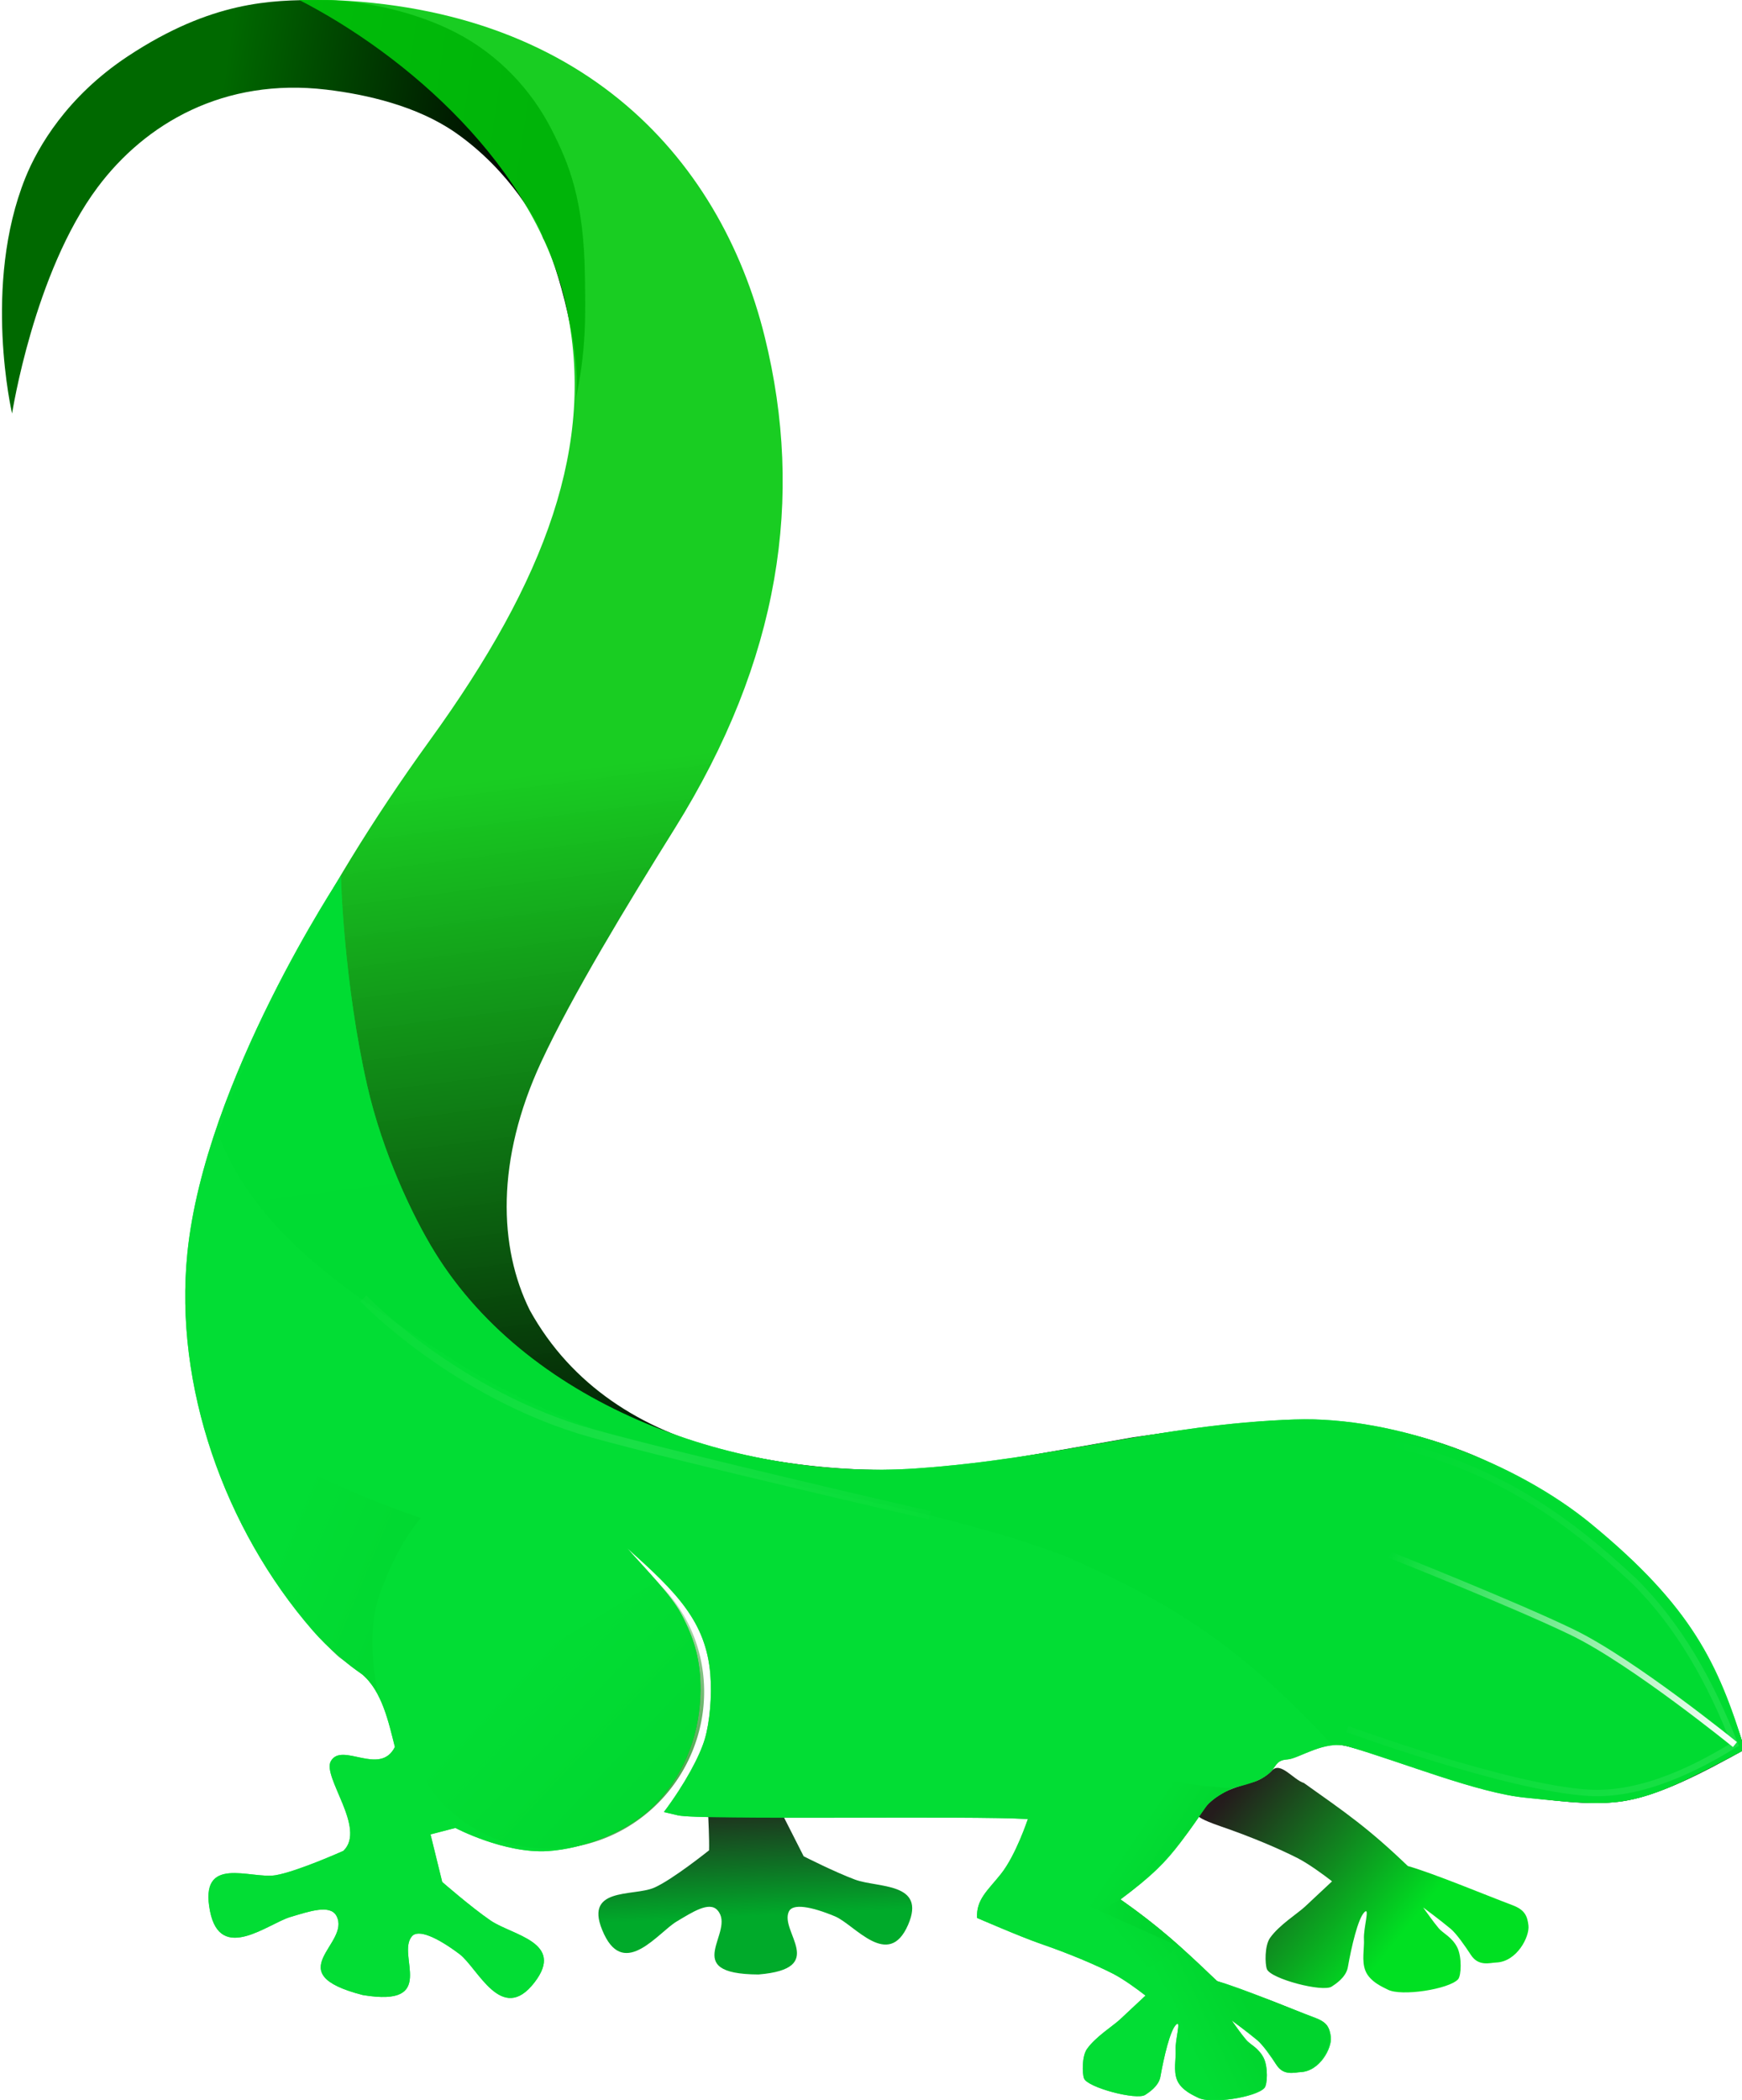 <?xml version="1.0" encoding="UTF-8"?>
<!-- Created with Inkscape (http://www.inkscape.org/) -->
<svg width="173.8mm" height="209.46mm" version="1.1" viewBox="0 0 173.8 209.46" xmlns="http://www.w3.org/2000/svg" xmlns:xlink="http://www.w3.org/1999/xlink">
 <defs>
  <linearGradient id="linearGradient128142">
   <stop stop-color="#008000" offset="0"/>
   <stop stop-color="#008000" stop-opacity="0" offset="1"/>
  </linearGradient>
  <linearGradient id="linearGradient106195">
   <stop stop-color="#fff" stop-opacity="0" offset="0"/>
   <stop stop-color="#fff" offset=".472"/>
   <stop stop-color="#fff" stop-opacity="0" offset="1"/>
  </linearGradient>
  <linearGradient id="linearGradient104731">
   <stop stop-color="#fff" offset="0"/>
   <stop stop-color="#fff" stop-opacity="0" offset="1"/>
  </linearGradient>
  <linearGradient id="linearGradient104318">
   <stop stop-color="#fff" stop-opacity="0" offset="0"/>
   <stop stop-color="#fff" offset="1"/>
  </linearGradient>
  <linearGradient id="linearGradient94440">
   <stop stop-color="#00aa2a" offset="0"/>
   <stop stop-color="#241c1c" offset="1"/>
  </linearGradient>
  <linearGradient id="linearGradient94240">
   <stop stop-color="#00e022" offset="0"/>
   <stop stop-color="#241c1c" offset="1"/>
  </linearGradient>
  <linearGradient id="linearGradient94026">
   <stop stop-color="#006900" offset="0"/>
   <stop offset="1"/>
  </linearGradient>
  <linearGradient id="linearGradient93696">
   <stop stop-color="#00c80a" stop-opacity=".902" offset="0"/>
   <stop offset="1"/>
  </linearGradient>
  <linearGradient id="linearGradient93698" x1="164.25" x2="168.93" y1="57.5" y2="94.186" gradientUnits="userSpaceOnUse" xlink:href="#linearGradient93696"/>
  <linearGradient id="linearGradient94028" x1="150" x2="165" y1="23.875" y2="26.125" gradientUnits="userSpaceOnUse" xlink:href="#linearGradient94026"/>
  <linearGradient id="linearGradient94242" x1="206.56" x2="198.34" y1="111.16" y2="104.56" gradientUnits="userSpaceOnUse" xlink:href="#linearGradient94240"/>
  <linearGradient id="linearGradient94442" x1="175.19" x2="174.92" y1="111.55" y2="105.71" gradientUnits="userSpaceOnUse" xlink:href="#linearGradient94440"/>
  <filter id="filter104196" x="-.018" y="-.026" width="1.044" height="1.052" color-interpolation-filters="sRGB">
   <feGaussianBlur stdDeviation="0.118"/>
  </filter>
  <linearGradient id="linearGradient104320" x1="85.079" x2="103.74" y1="61.125" y2="69.626" gradientTransform="translate(117.55 33.832)" gradientUnits="userSpaceOnUse" xlink:href="#linearGradient104318"/>
  <filter id="filter104723" x="-.015" y="-.038" width="1.032" height="1.082" color-interpolation-filters="sRGB">
   <feGaussianBlur stdDeviation="0.08"/>
  </filter>
  <linearGradient id="linearGradient104733" x1="103.74" x2="87.38" y1="69.626" y2="60.724" gradientTransform="translate(117.55 33.832)" gradientUnits="userSpaceOnUse" xlink:href="#linearGradient104731"/>
  <linearGradient id="linearGradient105606" x1="109.91" x2="85.528" y1="67.684" y2="57.63" gradientTransform="translate(-45.697 -9.104)" gradientUnits="userSpaceOnUse" xlink:href="#linearGradient106195"/>
  <linearGradient id="linearGradient110937" x1="163.16" x2="152.38" y1="98.553" y2="94.045" gradientUnits="userSpaceOnUse" xlink:href="#linearGradient128142"/>
  <linearGradient id="linearGradient111685" x1="37.186" x2="37.363" y1="200.59" y2="188.2" gradientTransform="matrix(1.084 0 0 1.083 -1.875 -15.623)" gradientUnits="userSpaceOnUse" xlink:href="#linearGradient128142"/>
  <linearGradient id="linearGradient117571" x1="195.97" x2="192.82" y1="109.95" y2="107.82" gradientUnits="userSpaceOnUse" xlink:href="#linearGradient128142"/>
  <linearGradient id="linearGradient121950" x1="198.12" x2="194.92" y1="115.02" y2="116.54" gradientUnits="userSpaceOnUse" xlink:href="#linearGradient128142"/>
  <linearGradient id="linearGradient128144" x1="195.4" x2="192.53" y1="110.64" y2="113.02" gradientUnits="userSpaceOnUse" xlink:href="#linearGradient128142"/>
 </defs>
 <g transform="translate(-18.844 -43.192)">
  <g transform="matrix(1.535 0 0 1.535 -528 278.5)">
   <g transform="matrix(1.375 0 0 1.375 157.95 -191.23)">
    <g transform="translate(4.93 6.574)">
     <g transform="translate(-5.4499e-6)">
      <path d="m139.86 40.556s1.032-6.657 4.037-10.682c2.266-3.035 5.982-5.193 10.808-4.624 1.913 0.226 4.312 0.776 6.122 2.039 2.601 1.814 3.986 4.37 4.13 4.967 0.63 1.051 1.963 5.814 1.504 7.807 0.573-2.507 0.495-4.33 0.478-5.902-0.04-3.709-0.755-5.409-1.577-7.023-0.953-1.872-2.503-3.534-4.51-4.574-1.738-0.902-4.182-1.551-6.514-1.548-2.196 0.003-5.041 0.036-9.008 2.659-2.874 1.9-4.256 4.289-4.84 5.737-2.048 5.077-0.631 11.144-0.631 11.144z" fill="url(#linearGradient94028)"/>
      <path d="m153.39 20.992c5.106 2.614 11.213 7.874 12.652 14.445 1.44 6.571-0.949 12.979-6.426 20.551-5.68 7.852-8.332 14.025-10.033 18.562 1.874 5.022 6.721 7.862 10.992 10.645 9.017 5.874 20.081 5.911 29.176 9.404 4.451 1.985 7.857 3.838 12.5 8.869 0.856-0.179 5.231 1.731 8.531 2.406 1.973 0.218 3.462 0.473 5.021 0.289 1.871-0.22 4.131-1.46 5.957-2.463-0.913-3.001-2.537-6.544-5.648-9.156-2.36-2.405-5.729-4.147-7.268-4.795-2.35-0.968-4.69-1.442-7.328-1.641-2.894-0.03-5.852 0.434-8.641 0.828 0 0-4.434 0.786-6.672 1.15-3.712 0.604-8.196 0.588-12.715-0.537-3.87-0.963-7.189-3.059-9.156-6.615-1.473-2.966-1.609-7.101 0.539-11.73 1.456-3.139 4.07-7.441 6.311-11.031 4.981-7.979 6.129-15.65 4.258-23.229-2.118-8.577-8.896-16.066-22.051-15.953z" fill="url(#linearGradient93698)"/>
      <path d="m170.67 106.65c1.006-1.342 1.695-2.646 1.932-3.443 0.239-0.804 0.347-2.06 0.263-3.071-0.206-2.473-1.579-3.867-3.929-5.954 0.971 1.096 2.061 2.191 2.545 3.091 0.645 1.201 0.933 2.25 0.921 3.621-0.016 1.889-0.648 3.821-2.088 5.339-1.248 1.316-3.399 2.151-5.126 2.261-2.054 0.131-4.374-1.093-4.374-1.093l-1.174 0.305 0.552 2.247s1.358 1.187 2.281 1.819c1.027 0.704 3.545 1.026 2.083 2.927-1.557 2.025-2.677-0.686-3.556-1.344-1.078-0.806-1.947-1.179-2.241-0.832-0.747 0.883 1.277 3.376-2.324 2.774v1e-5c-4.042-1.042-0.545-2.411-1.24-3.735-0.296-0.565-1.286-0.218-2.183 0.048-1.05 0.312-3.305 2.189-3.795-0.271-0.539-2.709 1.914-1.51 3.095-1.704 1.001-0.164 3.207-1.151 3.207-1.151 1.104-1.055-1.009-3.494-0.592-4.238 0.522-0.931 2.325 0.732 3.028-0.673-0.293-1.146-0.598-2.622-1.543-3.428-0.693-0.482-1.583-1.201-2.35-2.085-4.162-4.798-6.553-11.549-5.916-17.831 0.829-8.173 7.263-17.825 7.263-17.825-0.02 0.06 0.141 5.106 1.236 9.907 0.73 3.199 2.156 6.196 3.194 7.877 4.551 7.378 14.463 10.796 22.738 10.224 6.744-0.467 11.532-2.091 17.888-2.314 4.853-0.171 10.553 2.068 14.043 4.939 4.76 3.915 6.016 6.615 7.254 10.659-5.294 2.856-5.736 2.738-10.367 2.275-2.274-0.227-5.78-1.663-8.381-2.422-1.096-0.32-2.32 0.575-2.858 0.613-0.937 0.065-0.164 0.764-2.316 1.284-0.628 0.152-1.346 0.68-1.512 0.913-0.428 0.601-0.643 0.944-1.223 1.708-0.747 0.982-1.343 1.583-2.852 2.71 1.889 1.34 2.816 2.183 4.564 3.861 1.154 0.328 3.438 1.283 4.673 1.748 0.546 0.206 0.658 0.483 0.708 0.9 0.06 0.498-0.514 1.623-1.444 1.655-0.271 9e-3 -0.779 0.189-1.122-0.336-0.252-0.387-0.641-0.948-0.901-1.165-0.493-0.412-1.232-0.955-1.232-0.955 0.254 0.347 0.407 0.579 0.697 0.929 0.18 0.217 0.599 0.396 0.828 0.856 0.211 0.423 0.18 1.259 0.036 1.419-0.399 0.441-2.538 0.778-3.14 0.459-0.173-0.091-0.792-0.337-0.993-0.838-0.177-0.442-0.043-1.002-0.066-1.411-0.028-0.504 0.282-1.465 0.018-1.199-0.283 0.284-0.573 1.526-0.737 2.456-0.082 0.463-0.581 0.767-0.718 0.859-0.399 0.268-2.727-0.345-2.893-0.777-0.087-0.227-0.106-1.043 0.139-1.391 0.403-0.572 1.225-1.084 1.558-1.393 0.828-0.77 1.209-1.131 1.209-1.131-0.38-0.299-1.052-0.786-1.536-1.033-0.817-0.417-2.06-0.947-3.429-1.418-0.914-0.314-3-1.219-3-1.219-0.037-0.885 0.506-1.293 1.128-2.074 0.716-0.899 1.274-2.597 1.274-2.597-2.623-0.172-15.515 0.062-16.54-0.177z" fill="#00dc32" fill-opacity=".902"/>
      <path d="m176.35 106.91 0.928 1.83s1.472 0.749 2.433 1.104c1.069 0.395 3.377 0.116 2.505 2.131-0.928 2.146-2.53-9e-3 -3.458-0.396-1.138-0.474-1.993-0.611-2.176-0.236-0.465 0.951 1.891 2.71-1.441 2.983v1e-5c-3.822-0.019-1.025-2.018-1.938-3.037-0.39-0.435-1.191 0.095-1.927 0.532-0.863 0.512-2.443 2.684-3.429 0.61-1.085-2.284 1.36-1.77 2.365-2.207 0.852-0.37 2.594-1.766 2.594-1.766 0.017-0.519-0.038-1.583-0.038-1.583 1.328 0.01 2.521 0.01 3.583 0.034z" fill="url(#linearGradient94442)"/>
      <path d="m200.93 105.28c2.002 1.42 3.054 2.142 4.907 3.92 1.223 0.348 3.644 1.36 4.952 1.853 0.579 0.218 0.697 0.512 0.75 0.954 0.063 0.528-0.544 1.72-1.53 1.754-0.288 0.01-0.826 0.2-1.189-0.356-0.267-0.41-0.68-1.005-0.955-1.235-0.523-0.437-1.305-1.012-1.305-1.012 0.27 0.368 0.432 0.613 0.738 0.984 0.19 0.23 0.635 0.42 0.877 0.907 0.223 0.449 0.191 1.334 0.038 1.503-0.422 0.468-2.69 0.825-3.328 0.487-0.183-0.097-0.84-0.358-1.052-0.888-0.188-0.468-0.046-1.061-0.07-1.496-0.029-0.535 0.299-1.552 0.019-1.271-0.3 0.301-0.607 1.617-0.781 2.602-0.087 0.49-0.615 0.813-0.76 0.91-0.423 0.284-2.89-0.366-3.066-0.823-0.092-0.241-0.112-1.106 0.147-1.474 0.427-0.607 1.298-1.149 1.651-1.477 0.877-0.816 1.282-1.199 1.282-1.199-0.403-0.316-1.115-0.833-1.627-1.095-0.866-0.442-2.183-1.004-3.634-1.502-0.968-0.333-1.037-0.464-1.037-0.464 0.11-0.141 0.241-0.387 0.457-0.608 0.227-0.232 0.541-0.437 0.776-0.557 0.135-0.069 0.477-0.226 1.295-0.45 0.457-0.125 0.816-0.436 0.929-0.56 0.406-0.445 1.012 0.439 1.517 0.591z" fill="url(#linearGradient94242)"/>
      <g fill="none" stroke-width=".3">
       <path d="m202.98 102.73s7.535 2.762 11.369 3.007c2.635 0.169 5.343-1.288 6.95-2.281-1.152-2.95-2.633-5.618-4.766-7.726-3.186-2.971-6.531-5.425-11.963-6.624" filter="url(#filter104196)" stroke="url(#linearGradient104320)"/>
       <path d="m221.3 103.46s-4.815-3.914-7.683-5.304c-2.733-1.324-8.687-3.688-8.687-3.688" filter="url(#filter104723)" stroke="url(#linearGradient104733)"/>
       <path d="m221.3 103.46s-4.815-3.914-7.683-5.304c-2.733-1.324-8.687-3.688-8.687-3.688" filter="url(#filter104723)" stroke="url(#linearGradient104733)"/>
       <path transform="matrix(1.327 0 0 1.327 100.29 15.775)" d="m62.511 57.914s-8.794-2.019-12.016-2.917c-4.856-1.353-8.165-4.806-8.165-4.806" filter="url(#filter104723)" stroke="url(#linearGradient105606)"/>
      </g>
      <path d="m157.16 101.06s-0.624-2.618 0.028-4.556c0.855-2.538 2-3.75 2-3.75-3.446-1.169-6.93-2.785-10.494-5.364 0.053 0.792 1.086 4.067 2.781 6.994 1.47 2.538 3.614 4.816 3.888 4.987 0.346 0.216 0.422 0.34 0.772 0.568 0.508 0.331 0.741 0.667 1.024 1.12z" fill="url(#linearGradient110937)"/>
      <path transform="matrix(.673 -.74 .732 .682 0 0)" d="m46.047 190.36a7.288 7.098 0 0 1-4.948 6.722 7.288 7.098 0 0 1-8.125-2.405 7.288 7.098 0 0 1-0.271-8.267" fill="url(#linearGradient111685)"/>
      <path d="m168.29 99.79a4.154 4.154 0 0 1-2.82 3.934 4.154 4.154 0 0 1-4.631-1.407 4.154 4.154 0 0 1-0.154-4.838" fill-opacity="0"/>
      <g>
       <path d="m190 110.75c0.831-1.697 2.249-3.264 2.062-5.188 0.318-0.849 3.462-0.127 5.453-0.047-0.854 0.383-1.194 0.75-1.562 1.351v2e-5c-0.7 1.057-1.849 2.566-3.703 3.914 0.025 0.017 0.049 0.033 0.073 0.05 0.946 0.648 1.859 1.396 2.752 2.193" fill="url(#linearGradient117571)"/>
       <path d="m195.08 113.02c0.587 0.523 1.165 1.068 1.739 1.618 0.246 0.101 1.149 0.42 2.165 0.781 0.886 0.314 1.978 0.794 2.801 1.14 0.418 0.176 0.389 0.786 0.313 1.109-0.406 1.117-1.058 1.282-1.752 1.287-0.637 0.011-0.723-0.446-1.079-0.95 0 0-0.479-0.574-0.755-0.78-0.328-0.245-1.012-0.739-1.012-0.739 0.232 0.35 0.496 0.744 0.729 1.05 0.321 0.16 0.596 0.344 0.753 0.791 0.15 0.493 0.279 1.061-8e-3 1.401-0.57 0.24-1.689 0.602-2.776 0.434-0.384-0.06-0.967-0.331-1.288-0.963-0.116-1.537 0.15-1.811 0.147-2.575-5e-3 -1.1-1.121-2.259-1.506-2.597" fill="url(#linearGradient121950)"/>
       <path d="m193.55 114.03c-0.539-0.417-2.253-1.579-3.001-2.201 0.437-0.271 1.337-0.882 1.704-1.049 0.916 0.648 2.083 1.556 2.825 2.243-0.655 0.418-1.049 0.721-1.529 1.007z" fill="url(#linearGradient128144)"/>
      </g>
     </g>
     <path d="m139.86 40.556s1.032-6.657 4.037-10.682c2.266-3.035 5.982-5.193 10.808-4.624 1.913 0.226 4.312 0.776 6.122 2.039 2.601 1.814 3.986 4.37 4.13 4.967 0.63 1.051 1.963 5.814 1.504 7.807 0.573-2.507 0.495-4.33 0.478-5.902-0.04-3.709-0.755-5.409-1.577-7.023-0.953-1.872-2.503-3.534-4.51-4.574-1.738-0.902-4.182-1.551-6.514-1.548-2.196 0.003-5.041 0.036-9.008 2.659-2.874 1.9-4.256 4.289-4.84 5.737-2.048 5.077-0.631 11.144-0.631 11.144z" fill="url(#linearGradient94028)"/>
     <path d="m153.39 20.992c5.106 2.614 11.213 7.874 12.652 14.445 1.44 6.571-0.949 12.979-6.426 20.551-5.68 7.852-8.332 14.025-10.033 18.562 1.874 5.022 6.721 7.862 10.992 10.645 9.017 5.874 20.081 5.911 29.176 9.404 4.451 1.985 7.857 3.838 12.5 8.869 0.856-0.179 5.231 1.731 8.531 2.406 1.973 0.218 3.462 0.473 5.021 0.289 1.871-0.22 4.131-1.46 5.957-2.463-0.913-3.001-2.537-6.544-5.648-9.156-2.36-2.405-5.729-4.147-7.268-4.795-2.35-0.968-4.69-1.442-7.328-1.641-2.894-0.03-5.852 0.434-8.641 0.828 0 0-4.434 0.786-6.672 1.15-3.712 0.604-8.196 0.588-12.715-0.537-3.87-0.963-7.189-3.059-9.156-6.615-1.473-2.966-1.609-7.101 0.539-11.73 1.456-3.139 4.07-7.441 6.311-11.031 4.981-7.979 6.129-15.65 4.258-23.229-2.118-8.577-8.896-16.066-22.051-15.953z" fill="url(#linearGradient93698)"/>
     <path d="m170.67 106.65c1.006-1.342 1.695-2.646 1.932-3.443 0.239-0.804 0.347-2.06 0.263-3.071-0.206-2.473-1.579-3.867-3.929-5.954 0.971 1.096 2.061 2.191 2.545 3.091 0.645 1.201 0.933 2.25 0.921 3.621-0.016 1.889-0.648 3.821-2.088 5.339-1.248 1.316-3.399 2.151-5.126 2.261-2.054 0.131-4.374-1.093-4.374-1.093l-1.174 0.305 0.552 2.247s1.358 1.187 2.281 1.819c1.027 0.704 3.545 1.026 2.083 2.927-1.557 2.025-2.677-0.686-3.556-1.344-1.078-0.806-1.947-1.179-2.241-0.832-0.747 0.883 1.277 3.376-2.324 2.774v1e-5c-4.042-1.042-0.545-2.411-1.24-3.735-0.296-0.565-1.286-0.218-2.183 0.048-1.05 0.312-3.305 2.189-3.795-0.271-0.539-2.709 1.914-1.51 3.095-1.704 1.001-0.164 3.207-1.151 3.207-1.151 1.104-1.055-1.009-3.494-0.592-4.238 0.522-0.931 2.325 0.732 3.028-0.673-0.293-1.146-0.598-2.622-1.543-3.428-0.693-0.482-1.583-1.201-2.35-2.085-4.162-4.798-6.553-11.549-5.916-17.831 0.829-8.173 7.263-17.825 7.263-17.825-0.02 0.06 0.141 5.106 1.236 9.907 0.73 3.199 2.156 6.196 3.194 7.877 4.551 7.378 14.463 10.796 22.738 10.224 6.744-0.467 11.532-2.091 17.888-2.314 4.853-0.171 10.553 2.068 14.043 4.939 4.76 3.915 6.016 6.615 7.254 10.659-5.294 2.856-5.736 2.738-10.367 2.275-2.274-0.227-5.78-1.663-8.381-2.422-1.096-0.32-2.32 0.575-2.858 0.613-0.937 0.065-0.164 0.764-2.316 1.284-0.628 0.152-1.346 0.68-1.512 0.913-0.428 0.601-0.643 0.944-1.223 1.708-0.747 0.982-1.343 1.583-2.852 2.71 1.889 1.34 2.816 2.183 4.564 3.861 1.154 0.328 3.438 1.283 4.673 1.748 0.546 0.206 0.658 0.483 0.708 0.9 0.06 0.498-0.514 1.623-1.444 1.655-0.271 9e-3 -0.779 0.189-1.122-0.336-0.252-0.387-0.641-0.948-0.901-1.165-0.493-0.412-1.232-0.955-1.232-0.955 0.254 0.347 0.407 0.579 0.697 0.929 0.18 0.217 0.599 0.396 0.828 0.856 0.211 0.423 0.18 1.259 0.036 1.419-0.399 0.441-2.538 0.778-3.14 0.459-0.173-0.091-0.792-0.337-0.993-0.838-0.177-0.442-0.043-1.002-0.066-1.411-0.028-0.504 0.282-1.465 0.018-1.199-0.283 0.284-0.573 1.526-0.737 2.456-0.082 0.463-0.581 0.767-0.718 0.859-0.399 0.268-2.727-0.345-2.893-0.777-0.087-0.227-0.106-1.043 0.139-1.391 0.403-0.572 1.225-1.084 1.558-1.393 0.828-0.77 1.209-1.131 1.209-1.131-0.38-0.299-1.052-0.786-1.536-1.033-0.817-0.417-2.06-0.947-3.429-1.418-0.914-0.314-3-1.219-3-1.219-0.037-0.885 0.506-1.293 1.128-2.074 0.716-0.899 1.274-2.597 1.274-2.597-2.623-0.172-15.515 0.062-16.54-0.177z" fill="#00dc32" fill-opacity=".902"/>
     <path d="m176.35 106.91 0.928 1.83s1.472 0.749 2.433 1.104c1.069 0.395 3.377 0.116 2.505 2.131-0.928 2.146-2.53-9e-3 -3.458-0.396-1.138-0.474-1.993-0.611-2.176-0.236-0.465 0.951 1.891 2.71-1.441 2.983v1e-5c-3.822-0.019-1.025-2.018-1.938-3.037-0.39-0.435-1.191 0.095-1.927 0.532-0.863 0.512-2.443 2.684-3.429 0.61-1.085-2.284 1.36-1.77 2.365-2.207 0.852-0.37 2.594-1.766 2.594-1.766 0.017-0.519-0.038-1.583-0.038-1.583 1.328 0.01 2.521 0.01 3.583 0.034z" fill="url(#linearGradient94442)"/>
     <path d="m200.93 105.28c2.002 1.42 3.054 2.142 4.907 3.92 1.223 0.348 3.644 1.36 4.952 1.853 0.579 0.218 0.697 0.512 0.75 0.954 0.063 0.528-0.544 1.72-1.53 1.754-0.288 0.01-0.826 0.2-1.189-0.356-0.267-0.41-0.68-1.005-0.955-1.235-0.523-0.437-1.305-1.012-1.305-1.012 0.27 0.368 0.432 0.613 0.738 0.984 0.19 0.23 0.635 0.42 0.877 0.907 0.223 0.449 0.191 1.334 0.038 1.503-0.422 0.468-2.69 0.825-3.328 0.487-0.183-0.097-0.84-0.358-1.052-0.888-0.188-0.468-0.046-1.061-0.07-1.496-0.029-0.535 0.299-1.552 0.019-1.271-0.3 0.301-0.607 1.617-0.781 2.602-0.087 0.49-0.615 0.813-0.76 0.91-0.423 0.284-2.89-0.366-3.066-0.823-0.092-0.241-0.112-1.106 0.147-1.474 0.427-0.607 1.298-1.149 1.651-1.477 0.877-0.816 1.282-1.199 1.282-1.199-0.403-0.316-1.115-0.833-1.627-1.095-0.866-0.442-2.183-1.004-3.634-1.502-0.968-0.333-1.037-0.464-1.037-0.464 0.11-0.141 0.241-0.387 0.457-0.608 0.227-0.232 0.541-0.437 0.776-0.557 0.135-0.069 0.477-0.226 1.295-0.45 0.457-0.125 0.816-0.436 0.929-0.56 0.406-0.445 1.012 0.439 1.517 0.591z" fill="url(#linearGradient94242)"/>
     <g fill="none" stroke-width=".3">
      <path d="m202.98 102.73s7.535 2.762 11.369 3.007c2.635 0.169 5.343-1.288 6.95-2.281-1.152-2.95-2.633-5.618-4.766-7.726-3.186-2.971-6.531-5.425-11.963-6.624" filter="url(#filter104196)" stroke="url(#linearGradient104320)"/>
      <path d="m221.3 103.46s-4.815-3.914-7.683-5.304c-2.733-1.324-8.687-3.688-8.687-3.688" filter="url(#filter104723)" stroke="url(#linearGradient104733)"/>
      <path d="m221.3 103.46s-4.815-3.914-7.683-5.304c-2.733-1.324-8.687-3.688-8.687-3.688" filter="url(#filter104723)" stroke="url(#linearGradient104733)"/>
      <path transform="matrix(1.327 0 0 1.327 100.29 15.775)" d="m62.511 57.914s-8.794-2.019-12.016-2.917c-4.856-1.353-8.165-4.806-8.165-4.806" filter="url(#filter104723)" stroke="url(#linearGradient105606)"/>
     </g>
     <path d="m157.16 101.06s-0.624-2.618 0.028-4.556c0.855-2.538 2-3.75 2-3.75-3.446-1.169-6.93-2.785-10.494-5.364 0.053 0.792 1.086 4.067 2.781 6.994 1.47 2.538 3.614 4.816 3.888 4.987 0.346 0.216 0.422 0.34 0.772 0.568 0.508 0.331 0.741 0.667 1.024 1.12z" fill="url(#linearGradient110937)"/>
     <path transform="matrix(.673 -.74 .732 .682 0 0)" d="m46.047 190.36a7.288 7.098 0 0 1-4.948 6.722 7.288 7.098 0 0 1-8.125-2.405 7.288 7.098 0 0 1-0.271-8.267" fill="url(#linearGradient111685)"/>
     <path d="m168.29 99.79a4.154 4.154 0 0 1-2.82 3.934 4.154 4.154 0 0 1-4.631-1.407 4.154 4.154 0 0 1-0.154-4.838" fill-opacity="0"/>
     <g>
      <path d="m190 110.75c0.831-1.697 2.249-3.264 2.062-5.188 0.318-0.849 3.462-0.127 5.453-0.047-0.854 0.383-1.194 0.75-1.562 1.351v2e-5c-0.7 1.057-1.849 2.566-3.703 3.914 0.025 0.017 0.049 0.033 0.073 0.05 0.946 0.648 1.859 1.396 2.752 2.193" fill="url(#linearGradient117571)"/>
      <path d="m195.08 113.02c0.587 0.523 1.165 1.068 1.739 1.618 0.246 0.101 1.149 0.42 2.165 0.781 0.886 0.314 1.978 0.794 2.801 1.14 0.418 0.176 0.389 0.786 0.313 1.109-0.406 1.117-1.058 1.282-1.752 1.287-0.637 0.011-0.723-0.446-1.079-0.95 0 0-0.479-0.574-0.755-0.78-0.328-0.245-1.012-0.739-1.012-0.739 0.232 0.35 0.496 0.744 0.729 1.05 0.321 0.16 0.596 0.344 0.753 0.791 0.15 0.493 0.279 1.061-8e-3 1.401-0.57 0.24-1.689 0.602-2.776 0.434-0.384-0.06-0.967-0.331-1.288-0.963-0.116-1.537 0.15-1.811 0.147-2.575-5e-3 -1.1-1.121-2.259-1.506-2.597" fill="url(#linearGradient121950)"/>
      <path d="m193.55 114.03c-0.539-0.417-2.253-1.579-3.001-2.201 0.437-0.271 1.337-0.882 1.704-1.049 0.916 0.648 2.083 1.556 2.825 2.243-0.655 0.418-1.049 0.721-1.529 1.007z" fill="url(#linearGradient128144)"/>
     </g>
    </g>
   </g>
  </g>
 </g>
</svg>
